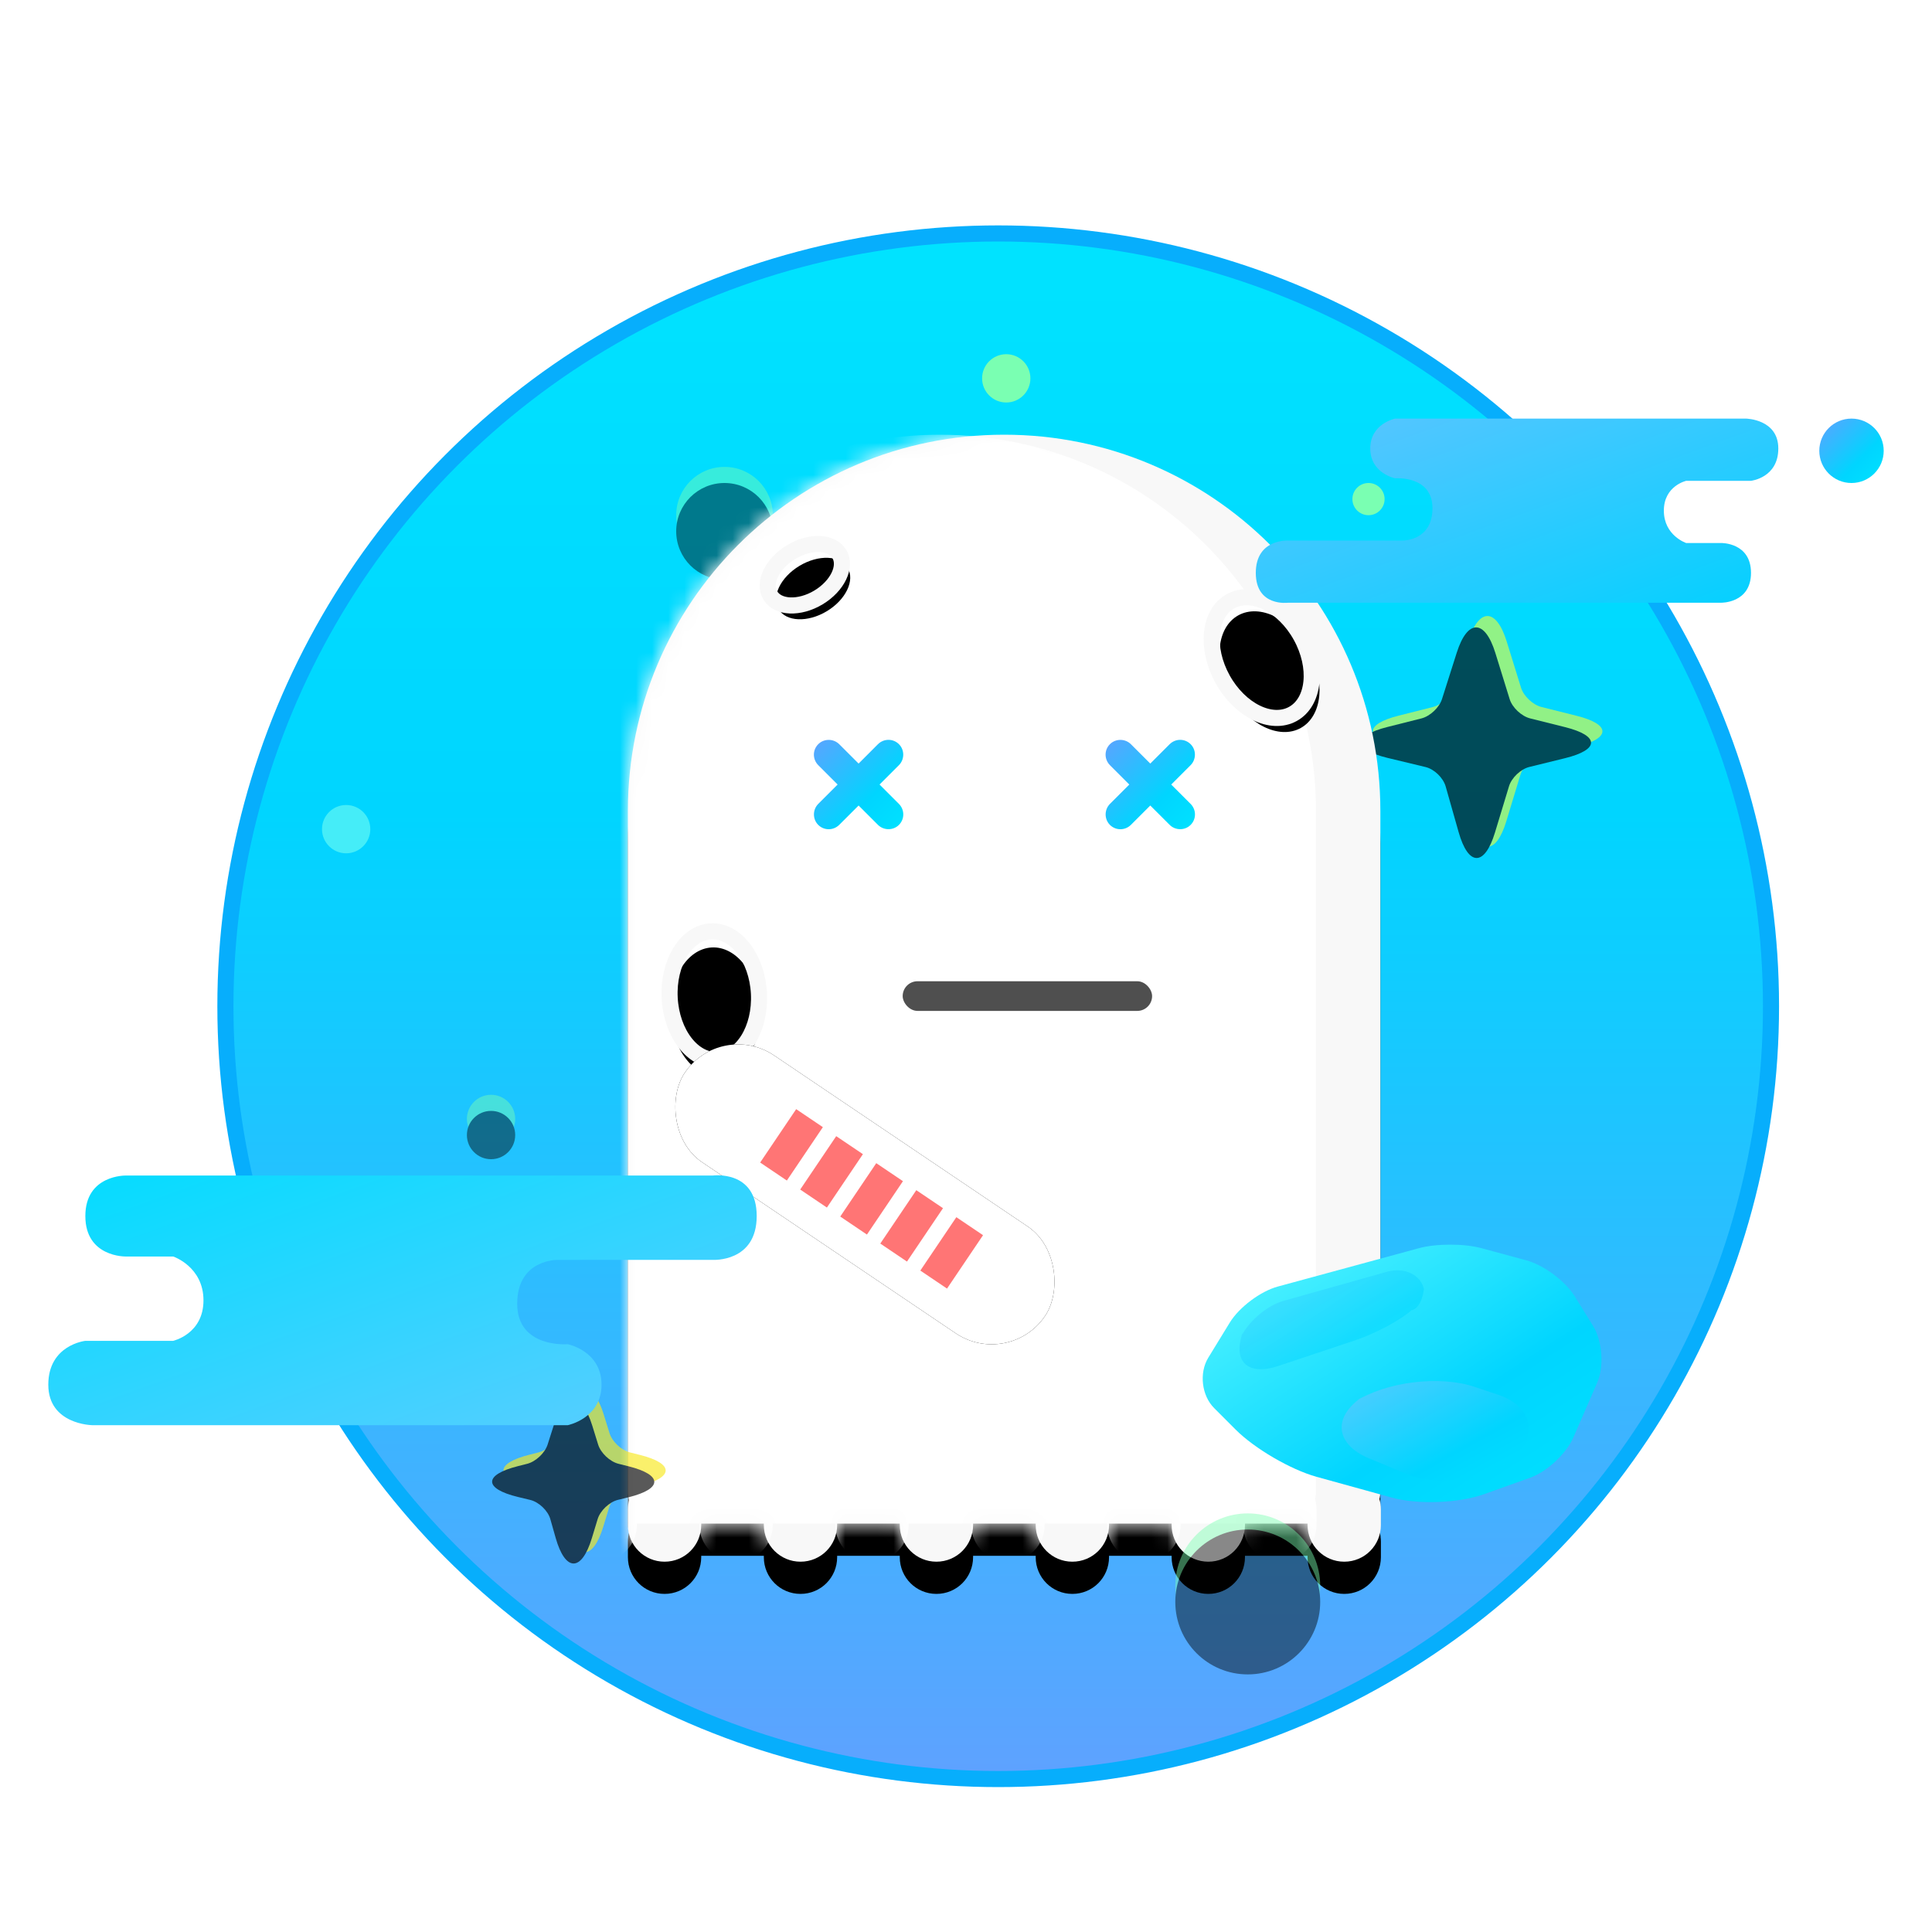<?xml version="1.0" encoding="UTF-8"?>
<svg width="120px" height="120px" viewBox="0 0 120 120" version="1.1" xmlns="http://www.w3.org/2000/svg" xmlns:xlink="http://www.w3.org/1999/xlink">
    <!-- Generator: Sketch 43.2 (39069) - http://www.bohemiancoding.com/sketch -->
    <title>禁止操作</title>
    <desc>Created with Sketch.</desc>
    <defs>
        <filter x="-6.1%" y="-5.2%" width="112.3%" height="117.5%" filterUnits="objectBoundingBox" id="filter-1">
            <feOffset dx="0" dy="2" in="SourceAlpha" result="shadowOffsetOuter1"></feOffset>
            <feGaussianBlur stdDeviation="2" in="shadowOffsetOuter1" result="shadowBlurOuter1"></feGaussianBlur>
            <feColorMatrix values="0 0 0 0 0.99   0 0 0 0 0.27   0 0 0 0 0.418  0 0 0 0.399 0" type="matrix" in="shadowBlurOuter1" result="shadowMatrixOuter1"></feColorMatrix>
            <feMerge>
                <feMergeNode in="shadowMatrixOuter1"></feMergeNode>
                <feMergeNode in="SourceGraphic"></feMergeNode>
            </feMerge>
        </filter>
        <linearGradient x1="50%" y1="100%" x2="50%" y2="0%" id="linearGradient-2">
            <stop stop-color="#5EA2FF" offset="0%"></stop>
            <stop stop-color="#00D5FF" offset="62.596%"></stop>
            <stop stop-color="#00E3FF" offset="100%"></stop>
        </linearGradient>
        <path d="M84.605,28.33 C83.59,26.368 84.356,25.615 86.308,26.642 L88.967,28.043 C89.454,28.299 90.238,28.274 90.714,27.989 L92.631,26.839 C94.529,25.7 95.144,26.303 93.992,28.206 L92.809,30.16 C92.524,30.632 92.506,31.415 92.763,31.895 L94.18,34.546 C95.222,36.497 94.506,37.207 92.568,36.126 L89.991,34.688 C89.505,34.417 88.732,34.428 88.255,34.72 L86.18,35.99 C84.295,37.143 83.688,36.536 84.815,34.647 L85.941,32.762 C86.224,32.287 86.245,31.5 85.994,31.015 L84.605,28.33 Z" id="path-3"></path>
        <filter x="-19.0%" y="-19.1%" width="138.1%" height="138.3%" filterUnits="objectBoundingBox" id="filter-4">
            <feGaussianBlur stdDeviation="1.5" in="SourceAlpha" result="shadowBlurInner1"></feGaussianBlur>
            <feOffset dx="0" dy="1" in="shadowBlurInner1" result="shadowOffsetInner1"></feOffset>
            <feComposite in="shadowOffsetInner1" in2="SourceAlpha" operator="arithmetic" k2="-1" k3="1" result="shadowInnerInner1"></feComposite>
            <feColorMatrix values="0 0 0 0 0.045   0 0 0 0 1   0 0 0 0 0.879  0 0 0 1 0" type="matrix" in="shadowInnerInner1"></feColorMatrix>
        </filter>
        <circle id="path-5" cx="42" cy="18" r="3"></circle>
        <filter x="-33.3%" y="-33.3%" width="166.7%" height="166.7%" filterUnits="objectBoundingBox" id="filter-6">
            <feGaussianBlur stdDeviation="1.5" in="SourceAlpha" result="shadowBlurInner1"></feGaussianBlur>
            <feOffset dx="0" dy="1" in="shadowBlurInner1" result="shadowOffsetInner1"></feOffset>
            <feComposite in="shadowOffsetInner1" in2="SourceAlpha" operator="arithmetic" k2="-1" k3="1" result="shadowInnerInner1"></feComposite>
            <feColorMatrix values="0 0 0 0 0.868   0 0 0 0 1   0 0 0 0 0.271  0 0 0 1 0" type="matrix" in="shadowInnerInner1"></feColorMatrix>
        </filter>
        <circle id="path-7" cx="27.5" cy="55.5" r="1.5"></circle>
        <filter x="-66.7%" y="-66.7%" width="233.3%" height="233.3%" filterUnits="objectBoundingBox" id="filter-8">
            <feGaussianBlur stdDeviation="1.5" in="SourceAlpha" result="shadowBlurInner1"></feGaussianBlur>
            <feOffset dx="0" dy="1" in="shadowBlurInner1" result="shadowOffsetInner1"></feOffset>
            <feComposite in="shadowOffsetInner1" in2="SourceAlpha" operator="arithmetic" k2="-1" k3="1" result="shadowInnerInner1"></feComposite>
            <feColorMatrix values="0 0 0 0 0.868   0 0 0 0 1   0 0 0 0 0.271  0 0 0 1 0" type="matrix" in="shadowInnerInner1"></feColorMatrix>
        </filter>
        <linearGradient x1="0%" y1="0%" x2="102%" y2="101%" id="linearGradient-9">
            <stop stop-color="#5EA2FF" offset="0%"></stop>
            <stop stop-color="#00D5FF" offset="62.596%"></stop>
            <stop stop-color="#00E3FF" offset="100%"></stop>
        </linearGradient>
        <path d="M42.216,67.632 L38.327,67.632 L38.327,67.72 C38.327,68.979 37.316,70 36.05,70 C34.792,70 33.772,68.986 33.772,67.72 L33.772,67.632 L29.884,67.632 L29.884,67.72 C29.884,68.979 28.873,70 27.606,70 C26.349,70 25.329,68.986 25.329,67.72 L25.329,67.632 L21.44,67.632 L21.44,67.72 C21.44,68.979 20.43,70 19.163,70 C17.906,70 16.886,68.986 16.886,67.72 L16.886,67.632 L12.997,67.632 L12.997,67.72 C12.997,68.979 11.987,70 10.72,70 C9.463,70 8.443,68.986 8.443,67.72 L8.443,67.632 L4.554,67.632 L4.554,67.72 C4.554,68.979 3.543,70 2.277,70 C1.019,70 0,68.986 0,67.72 L0,66.753 C0,66.551 0.026,66.355 0.075,66.169 C0.026,65.996 0,65.814 0,65.626 L0,23.37 C0,10.463 10.46,0 23.369,0 C36.275,0 46.737,10.456 46.737,23.37 L46.737,65.626 C46.737,65.793 46.717,65.955 46.679,66.111 C46.738,66.314 46.77,66.53 46.77,66.753 L46.77,67.72 C46.77,68.979 45.759,70 44.493,70 C43.235,70 42.216,68.986 42.216,67.72 L42.216,67.632 Z" id="path-10"></path>
        <filter x="-50.2%" y="-30.7%" width="200.5%" height="167.1%" filterUnits="objectBoundingBox" id="filter-12">
            <feOffset dx="0" dy="2" in="SourceAlpha" result="shadowOffsetOuter1"></feOffset>
            <feGaussianBlur stdDeviation="7.5" in="shadowOffsetOuter1" result="shadowBlurOuter1"></feGaussianBlur>
            <feColorMatrix values="0 0 0 0 0.027   0 0 0 0 0.682   0 0 0 0 0.988  0 0 0 1 0" type="matrix" in="shadowBlurOuter1"></feColorMatrix>
        </filter>
        <filter x="-19.1%" y="-12.8%" width="138.2%" height="125.5%" filterUnits="objectBoundingBox" id="filter-13">
            <feGaussianBlur stdDeviation="2.977 0" in="SourceGraphic"></feGaussianBlur>
        </filter>
        <path d="M10.99,10.343 C12.371,10.343 13.49,9.606 13.49,8.698 C13.49,7.789 12.371,7.053 10.99,7.053 C9.609,7.053 8.49,7.789 8.49,8.698 C8.49,9.606 9.609,10.343 10.99,10.343 Z" id="path-14"></path>
        <filter x="-50.0%" y="-76.0%" width="200.0%" height="252.0%" filterUnits="objectBoundingBox" id="filter-15">
            <feGaussianBlur stdDeviation="1.5" in="SourceAlpha" result="shadowBlurInner1"></feGaussianBlur>
            <feOffset dx="0" dy="1" in="shadowBlurInner1" result="shadowOffsetInner1"></feOffset>
            <feComposite in="shadowOffsetInner1" in2="SourceAlpha" operator="arithmetic" k2="-1" k3="1" result="shadowInnerInner1"></feComposite>
            <feColorMatrix values="0 0 0 0 0.74   0 0 0 0 0.917   0 0 0 0 1  0 0 0 1 0" type="matrix" in="shadowInnerInner1"></feColorMatrix>
        </filter>
        <ellipse id="path-16" cx="39.367" cy="13.844" rx="2.776" ry="4"></ellipse>
        <filter x="-45.0%" y="-31.2%" width="190.1%" height="162.5%" filterUnits="objectBoundingBox" id="filter-17">
            <feGaussianBlur stdDeviation="1.5" in="SourceAlpha" result="shadowBlurInner1"></feGaussianBlur>
            <feOffset dx="0" dy="1" in="shadowBlurInner1" result="shadowOffsetInner1"></feOffset>
            <feComposite in="shadowOffsetInner1" in2="SourceAlpha" operator="arithmetic" k2="-1" k3="1" result="shadowInnerInner1"></feComposite>
            <feColorMatrix values="0 0 0 0 0.74   0 0 0 0 0.917   0 0 0 0 1  0 0 0 1 0" type="matrix" in="shadowInnerInner1"></feColorMatrix>
        </filter>
        <ellipse id="path-18" cx="5.367" cy="34.844" rx="2.776" ry="4"></ellipse>
        <filter x="-45.0%" y="-31.2%" width="190.1%" height="162.5%" filterUnits="objectBoundingBox" id="filter-19">
            <feGaussianBlur stdDeviation="1.5" in="SourceAlpha" result="shadowBlurInner1"></feGaussianBlur>
            <feOffset dx="0" dy="1" in="shadowBlurInner1" result="shadowOffsetInner1"></feOffset>
            <feComposite in="shadowOffsetInner1" in2="SourceAlpha" operator="arithmetic" k2="-1" k3="1" result="shadowInnerInner1"></feComposite>
            <feColorMatrix values="0 0 0 0 0.74   0 0 0 0 0.917   0 0 0 0 1  0 0 0 1 0" type="matrix" in="shadowInnerInner1"></feColorMatrix>
        </filter>
        <rect id="path-20" x="0" y="0" width="27" height="8" rx="4"></rect>
        <filter x="-22.2%" y="-75.0%" width="144.4%" height="250.0%" filterUnits="objectBoundingBox" id="filter-21">
            <feOffset dx="0" dy="0" in="SourceAlpha" result="shadowOffsetOuter1"></feOffset>
            <feGaussianBlur stdDeviation="2" in="shadowOffsetOuter1" result="shadowBlurOuter1"></feGaussianBlur>
            <feColorMatrix values="0 0 0 0 0   0 0 0 0 0   0 0 0 0 0  0 0 0 0.159 0" type="matrix" in="shadowBlurOuter1"></feColorMatrix>
        </filter>
        <linearGradient x1="0%" y1="0%" x2="102%" y2="101%" id="linearGradient-22">
            <stop stop-color="#5EF8FF" offset="0%"></stop>
            <stop stop-color="#00D5FF" offset="62.596%"></stop>
            <stop stop-color="#00E3FF" offset="100%"></stop>
        </linearGradient>
        <linearGradient x1="0%" y1="0%" x2="102%" y2="101%" id="linearGradient-23">
            <stop stop-color="#5ECBFF" offset="0%"></stop>
            <stop stop-color="#00D5FF" offset="62.596%"></stop>
            <stop stop-color="#00E3FF" offset="100%"></stop>
        </linearGradient>
        <linearGradient x1="0%" y1="0%" x2="102%" y2="101%" id="linearGradient-24">
            <stop stop-color="#5ECBFF" offset="0%"></stop>
            <stop stop-color="#00D5FF" offset="62.596%"></stop>
            <stop stop-color="#00E3FF" offset="100%"></stop>
        </linearGradient>
        <path d="M29.994,75.721 C28.977,73.757 29.747,73.004 31.689,74.026 L32.777,74.599 C33.266,74.857 34.041,74.838 34.527,74.547 L35.061,74.226 C36.959,73.088 37.569,73.699 36.427,75.586 L36.08,76.159 C35.794,76.632 35.773,77.411 36.034,77.898 L36.613,78.983 C37.654,80.931 36.933,81.636 35.01,80.563 L33.956,79.975 C33.476,79.707 32.7,79.727 32.228,80.016 L31.566,80.421 C29.681,81.574 29.076,80.963 30.207,79.07 L30.508,78.565 C30.791,78.091 30.815,77.308 30.56,76.816 L29.994,75.721 Z" id="path-25"></path>
        <filter x="-30.6%" y="-30.9%" width="161.3%" height="161.8%" filterUnits="objectBoundingBox" id="filter-26">
            <feGaussianBlur stdDeviation="1.5" in="SourceAlpha" result="shadowBlurInner1"></feGaussianBlur>
            <feOffset dx="0" dy="1" in="shadowBlurInner1" result="shadowOffsetInner1"></feOffset>
            <feComposite in="shadowOffsetInner1" in2="SourceAlpha" operator="arithmetic" k2="-1" k3="1" result="shadowInnerInner1"></feComposite>
            <feColorMatrix values="0 0 0 0 0.694   0 0 0 0 1   0 0 0 0 0.424  0 0 0 1 0" type="matrix" in="shadowInnerInner1"></feColorMatrix>
        </filter>
        <circle id="path-27" cx="74.5" cy="84.5" r="4.5"></circle>
        <filter x="-22.2%" y="-22.2%" width="144.4%" height="144.4%" filterUnits="objectBoundingBox" id="filter-28">
            <feGaussianBlur stdDeviation="1.5" in="SourceAlpha" result="shadowBlurInner1"></feGaussianBlur>
            <feOffset dx="0" dy="1" in="shadowBlurInner1" result="shadowOffsetInner1"></feOffset>
            <feComposite in="shadowOffsetInner1" in2="SourceAlpha" operator="arithmetic" k2="-1" k3="1" result="shadowInnerInner1"></feComposite>
            <feColorMatrix values="0 0 0 0 0.868   0 0 0 0 1   0 0 0 0 0.271  0 0 0 1 0" type="matrix" in="shadowInnerInner1"></feColorMatrix>
        </filter>
        <linearGradient x1="0%" y1="0%" x2="102%" y2="101%" id="linearGradient-29">
            <stop stop-color="#5EC4FF" offset="0%"></stop>
            <stop stop-color="#00D1FF" offset="100%"></stop>
        </linearGradient>
        <linearGradient x1="0%" y1="0%" x2="102%" y2="101%" id="linearGradient-30">
            <stop stop-color="#5ECCFF" offset="0%"></stop>
            <stop stop-color="#00DDFF" offset="100%"></stop>
        </linearGradient>
    </defs>
    <g id="Page-1" stroke="none" stroke-width="1" fill="none" fill-rule="evenodd">
        <g id="禁止操作">
            <g filter="url(#filter-1)" transform="translate(3, 12)">
                <circle id="Oval-Copy" stroke="#07AEFC" fill="url(#linearGradient-2)" cx="59" cy="48.5" r="48"></circle>
                <g id="Rectangle" opacity="0.652" transform="translate(89.407, 31.407) rotate(-315) translate(-89.407, -31.407) ">
                    <use fill="#DEFF45" fill-rule="evenodd" xlink:href="#path-3"></use>
                    <use fill="black" fill-opacity="1" filter="url(#filter-4)" xlink:href="#path-3"></use>
                </g>
                <circle id="Oval-5" fill="#7AFFB2" cx="82" cy="17" r="1"></circle>
                <circle id="Oval-5-Copy-5" fill="#7AFFB2" cx="59.5" cy="9.5" r="1.5"></circle>
                <circle id="Oval-5-Copy-4" fill="#45EDF8" cx="18.5" cy="37.5" r="1.5"></circle>
                <g id="Oval-5-Copy" opacity="0.453">
                    <use fill="#7AFFB2" fill-rule="evenodd" xlink:href="#path-5"></use>
                    <use fill="black" fill-opacity="1" filter="url(#filter-6)" xlink:href="#path-5"></use>
                </g>
                <g id="Oval-5-Copy-2" opacity="0.453">
                    <use fill="#7AFFB2" fill-rule="evenodd" xlink:href="#path-7"></use>
                    <use fill="black" fill-opacity="1" filter="url(#filter-8)" xlink:href="#path-7"></use>
                </g>
                <circle id="Oval-2" fill="url(#linearGradient-9)" cx="112" cy="14" r="2"></circle>
                <g id="Group-16" transform="translate(36, 13)">
                    <g id="Combined-Shape-Copy-2">
                        <mask id="mask-11" fill="white">
                            <use xlink:href="#path-10"></use>
                        </mask>
                        <g id="Mask">
                            <use fill="black" fill-opacity="1" filter="url(#filter-12)" xlink:href="#path-10"></use>
                            <use fill="#F8F8F8" fill-rule="evenodd" xlink:href="#path-10"></use>
                        </g>
                        <path d="M38.216,67.632 L34.327,67.632 L34.327,67.72 C34.327,68.979 33.316,70 32.05,70 C30.792,70 29.772,68.986 29.772,67.72 L29.772,67.632 L25.884,67.632 L25.884,67.72 C25.884,68.979 24.873,70 23.606,70 C22.349,70 21.329,68.986 21.329,67.72 L21.329,67.632 L17.44,67.632 L17.44,67.72 C17.44,68.979 16.43,70 15.163,70 C13.906,70 12.886,68.986 12.886,67.72 L12.886,67.632 L8.997,67.632 L8.997,67.72 C8.997,68.979 7.987,70 6.72,70 C5.463,70 4.443,68.986 4.443,67.72 L4.443,67.632 L0.554,67.632 L0.554,67.72 C0.554,68.979 -0.457,70 -1.723,70 C-2.981,70 -4,68.986 -4,67.72 L-4,66.753 C-4,66.551 -3.974,66.355 -3.925,66.169 C-3.974,65.996 -4,65.814 -4,65.626 L-4,23.37 C-4,10.463 6.46,0 19.369,0 C32.275,0 42.737,10.456 42.737,23.37 L42.737,65.626 C42.737,65.793 42.717,65.955 42.679,66.111 C42.738,66.314 42.77,66.53 42.77,66.753 L42.77,67.72 C42.77,68.979 41.759,70 40.493,70 C39.235,70 38.216,68.986 38.216,67.72 L38.216,67.632 Z" fill="#FFFFFF" filter="url(#filter-13)" mask="url(#mask-11)"></path>
                    </g>
                    <path d="M13.026,21.729 L11.826,22.929 C11.469,23.286 11.462,23.876 11.822,24.236 C12.184,24.598 12.767,24.593 13.129,24.231 L14.329,23.032 L15.528,24.231 C15.885,24.588 16.475,24.595 16.835,24.236 C17.197,23.873 17.193,23.291 16.831,22.929 L15.631,21.729 L16.831,20.529 C17.188,20.172 17.195,19.582 16.835,19.223 C16.473,18.86 15.89,18.865 15.528,19.227 L14.329,20.427 L13.129,19.227 C12.772,18.87 12.182,18.863 11.822,19.223 C11.46,19.585 11.464,20.167 11.826,20.529 L13.026,21.729 Z" id="Combined-Shape" fill="url(#linearGradient-9)"></path>
                    <path d="M31.143,21.729 L29.943,22.929 C29.587,23.286 29.58,23.876 29.939,24.236 C30.302,24.598 30.884,24.593 31.246,24.231 L32.446,23.032 L33.646,24.231 C34.003,24.588 34.593,24.595 34.952,24.236 C35.315,23.873 35.31,23.291 34.948,22.929 L33.748,21.729 L34.948,20.529 C35.305,20.172 35.312,19.582 34.952,19.223 C34.59,18.86 34.008,18.865 33.646,19.227 L32.446,20.427 L31.246,19.227 C30.889,18.87 30.299,18.863 29.939,19.223 C29.577,19.585 29.582,20.167 29.943,20.529 L31.143,21.729 Z" id="Combined-Shape-Copy" fill="url(#linearGradient-9)"></path>
                    <rect id="Rectangle-6" fill="#4F4F4F" x="17.067" y="33.947" width="15.492" height="1.842" rx="0.921"></rect>
                    <g id="Oval-3" transform="translate(10.99, 8.698) rotate(-31) translate(-10.99, -8.698) ">
                        <use fill="#FFFFFF" fill-rule="evenodd" xlink:href="#path-14"></use>
                        <use fill="black" fill-opacity="1" filter="url(#filter-15)" xlink:href="#path-14"></use>
                        <use stroke="#F8F8F8" stroke-width="1" xlink:href="#path-14"></use>
                    </g>
                    <g id="Oval-3" transform="translate(39.367, 13.844) rotate(-29) translate(-39.367, -13.844) ">
                        <use fill="#FFFFFF" fill-rule="evenodd" xlink:href="#path-16"></use>
                        <use fill="black" fill-opacity="1" filter="url(#filter-17)" xlink:href="#path-16"></use>
                        <use stroke="#F8F8F8" stroke-width="1" xlink:href="#path-16"></use>
                    </g>
                    <g id="Oval-3-Copy-5" transform="translate(5.367, 34.844) rotate(-3) translate(-5.367, -34.844) ">
                        <use fill="#FFFFFF" fill-rule="evenodd" xlink:href="#path-18"></use>
                        <use fill="black" fill-opacity="1" filter="url(#filter-19)" xlink:href="#path-18"></use>
                        <use stroke="#F8F8F8" stroke-width="1" xlink:href="#path-18"></use>
                    </g>
                    <g id="Group-17" transform="translate(14.722, 47.184) rotate(34) translate(-14.722, -47.184) translate(1.222, 43.184)">
                        <g id="Rectangle-7">
                            <use fill="black" fill-opacity="1" filter="url(#filter-21)" xlink:href="#path-20"></use>
                            <use fill="#FFFFFF" fill-rule="evenodd" xlink:href="#path-20"></use>
                        </g>
                        <rect id="Rectangle-8" fill="#FF7575" x="7" y="2" width="2" height="4"></rect>
                        <rect id="Rectangle-8-Copy" fill="#FF7575" x="10" y="2" width="2" height="4"></rect>
                        <rect id="Rectangle-8-Copy-2" fill="#FF7575" x="13" y="2" width="2" height="4"></rect>
                        <rect id="Rectangle-8-Copy-3" fill="#FF7575" x="16" y="2" width="2" height="4"></rect>
                        <rect id="Rectangle-8-Copy-4" fill="#FF7575" x="19" y="2" width="2" height="4"></rect>
                    </g>
                </g>
                <g id="Group-5" transform="translate(72, 63)">
                    <path d="M17.002,0.523 C15.935,0.234 14.201,0.236 13.136,0.526 L4.364,2.911 C3.296,3.201 1.968,4.192 1.383,5.149 L0.048,7.33 C-0.531,8.276 -0.363,9.681 0.41,10.455 L1.751,11.798 C2.924,12.973 5.17,14.283 6.764,14.724 L11.458,16.021 C13.054,16.462 15.617,16.365 17.171,15.809 L20.056,14.777 C21.091,14.407 22.289,13.283 22.729,12.272 L24.202,8.888 C24.643,7.875 24.527,6.291 23.945,5.35 L22.805,3.511 C22.222,2.571 20.877,1.572 19.818,1.285 L17.002,0.523 Z" id="Path-2" fill="url(#linearGradient-22)"></path>
                    <path d="M4.715,3.8 C3.653,4.098 2.446,5.159 2.012,6.185 L2.28,5.551 C1.466,7.479 2.414,8.506 4.405,7.841 L9.21,6.237 C10.252,5.889 11.842,5.102 12.673,4.381 C12.673,4.381 13.264,4.34 13.444,3.074 C13.444,3.255 13.444,3.074 13.444,3.074 C13.245,2.176 12.224,1.689 11.16,1.988 L4.715,3.8 Z" id="Path-3" fill="url(#linearGradient-23)" opacity="0.499"></path>
                    <path d="M16.577,9.137 C14.396,8.409 11.07,8.825 9.127,10.081 L9.692,9.716 C7.758,10.965 7.904,12.693 10.03,13.58 L12.319,14.535 C14.439,15.42 17.55,14.892 19.252,13.37 L18.877,13.705 C20.586,12.177 20.214,10.351 18.023,9.62 L16.577,9.137 Z" id="Path-4" fill="url(#linearGradient-24)"></path>
                </g>
                <g id="Rectangle-Copy" opacity="0.652" transform="translate(33.317, 77.317) rotate(-315) translate(-33.317, -77.317) ">
                    <use fill="#F8E81C" fill-rule="evenodd" xlink:href="#path-25"></use>
                    <use fill="black" fill-opacity="1" filter="url(#filter-26)" xlink:href="#path-25"></use>
                </g>
                <g id="Oval-5-Copy-3" opacity="0.453">
                    <use fill="#7AFFB2" fill-rule="evenodd" xlink:href="#path-27"></use>
                    <use fill="black" fill-opacity="1" filter="url(#filter-28)" xlink:href="#path-27"></use>
                </g>
                <path d="M105.445,12 L83.654,12 C83.654,12 82.109,12.309 82.109,13.855 C82.109,15.4 83.654,15.709 83.654,15.709 C83.654,15.709 85.973,15.515 85.973,17.564 C85.973,19.612 84.118,19.573 84.118,19.573 L77.009,19.573 C77.009,19.573 75,19.455 75,21.582 C75,23.708 77.009,23.436 77.009,23.436 L103.9,23.436 C103.9,23.436 105.757,23.478 105.757,21.582 C105.757,19.685 103.9,19.727 103.9,19.727 L101.73,19.727 C101.73,19.727 100.345,19.264 100.345,17.718 C100.345,16.173 101.736,15.864 101.736,15.864 L105.757,15.864 C105.757,15.864 107.454,15.681 107.454,13.855 C107.454,12.028 105.445,12 105.445,12 Z" id="Path-5" fill="url(#linearGradient-29)"></path>
                <path d="M41.276,59 L11.733,59 C11.733,59 9.638,59.419 9.638,61.514 C9.638,63.61 11.733,64.029 11.733,64.029 C11.733,64.029 14.876,63.765 14.876,66.543 C14.876,69.321 12.362,69.267 12.362,69.267 L2.724,69.267 C2.724,69.267 0,69.107 0,71.99 C5.00528307e-16,74.874 2.724,74.505 2.724,74.505 L39.181,74.505 C39.181,74.505 41.699,74.561 41.699,71.99 C41.699,69.419 39.181,69.476 39.181,69.476 L36.24,69.476 C36.24,69.476 34.362,68.848 34.362,66.752 C34.362,64.657 36.248,64.238 36.248,64.238 L41.699,64.238 C41.699,64.238 44,63.99 44,61.514 C44,59.038 41.276,59 41.276,59 Z" id="Path-5-Copy" fill="url(#linearGradient-30)" transform="translate(22, 66.76) rotate(-180) translate(-22, -66.76) "></path>
            </g>
        </g>
    </g>
</svg>